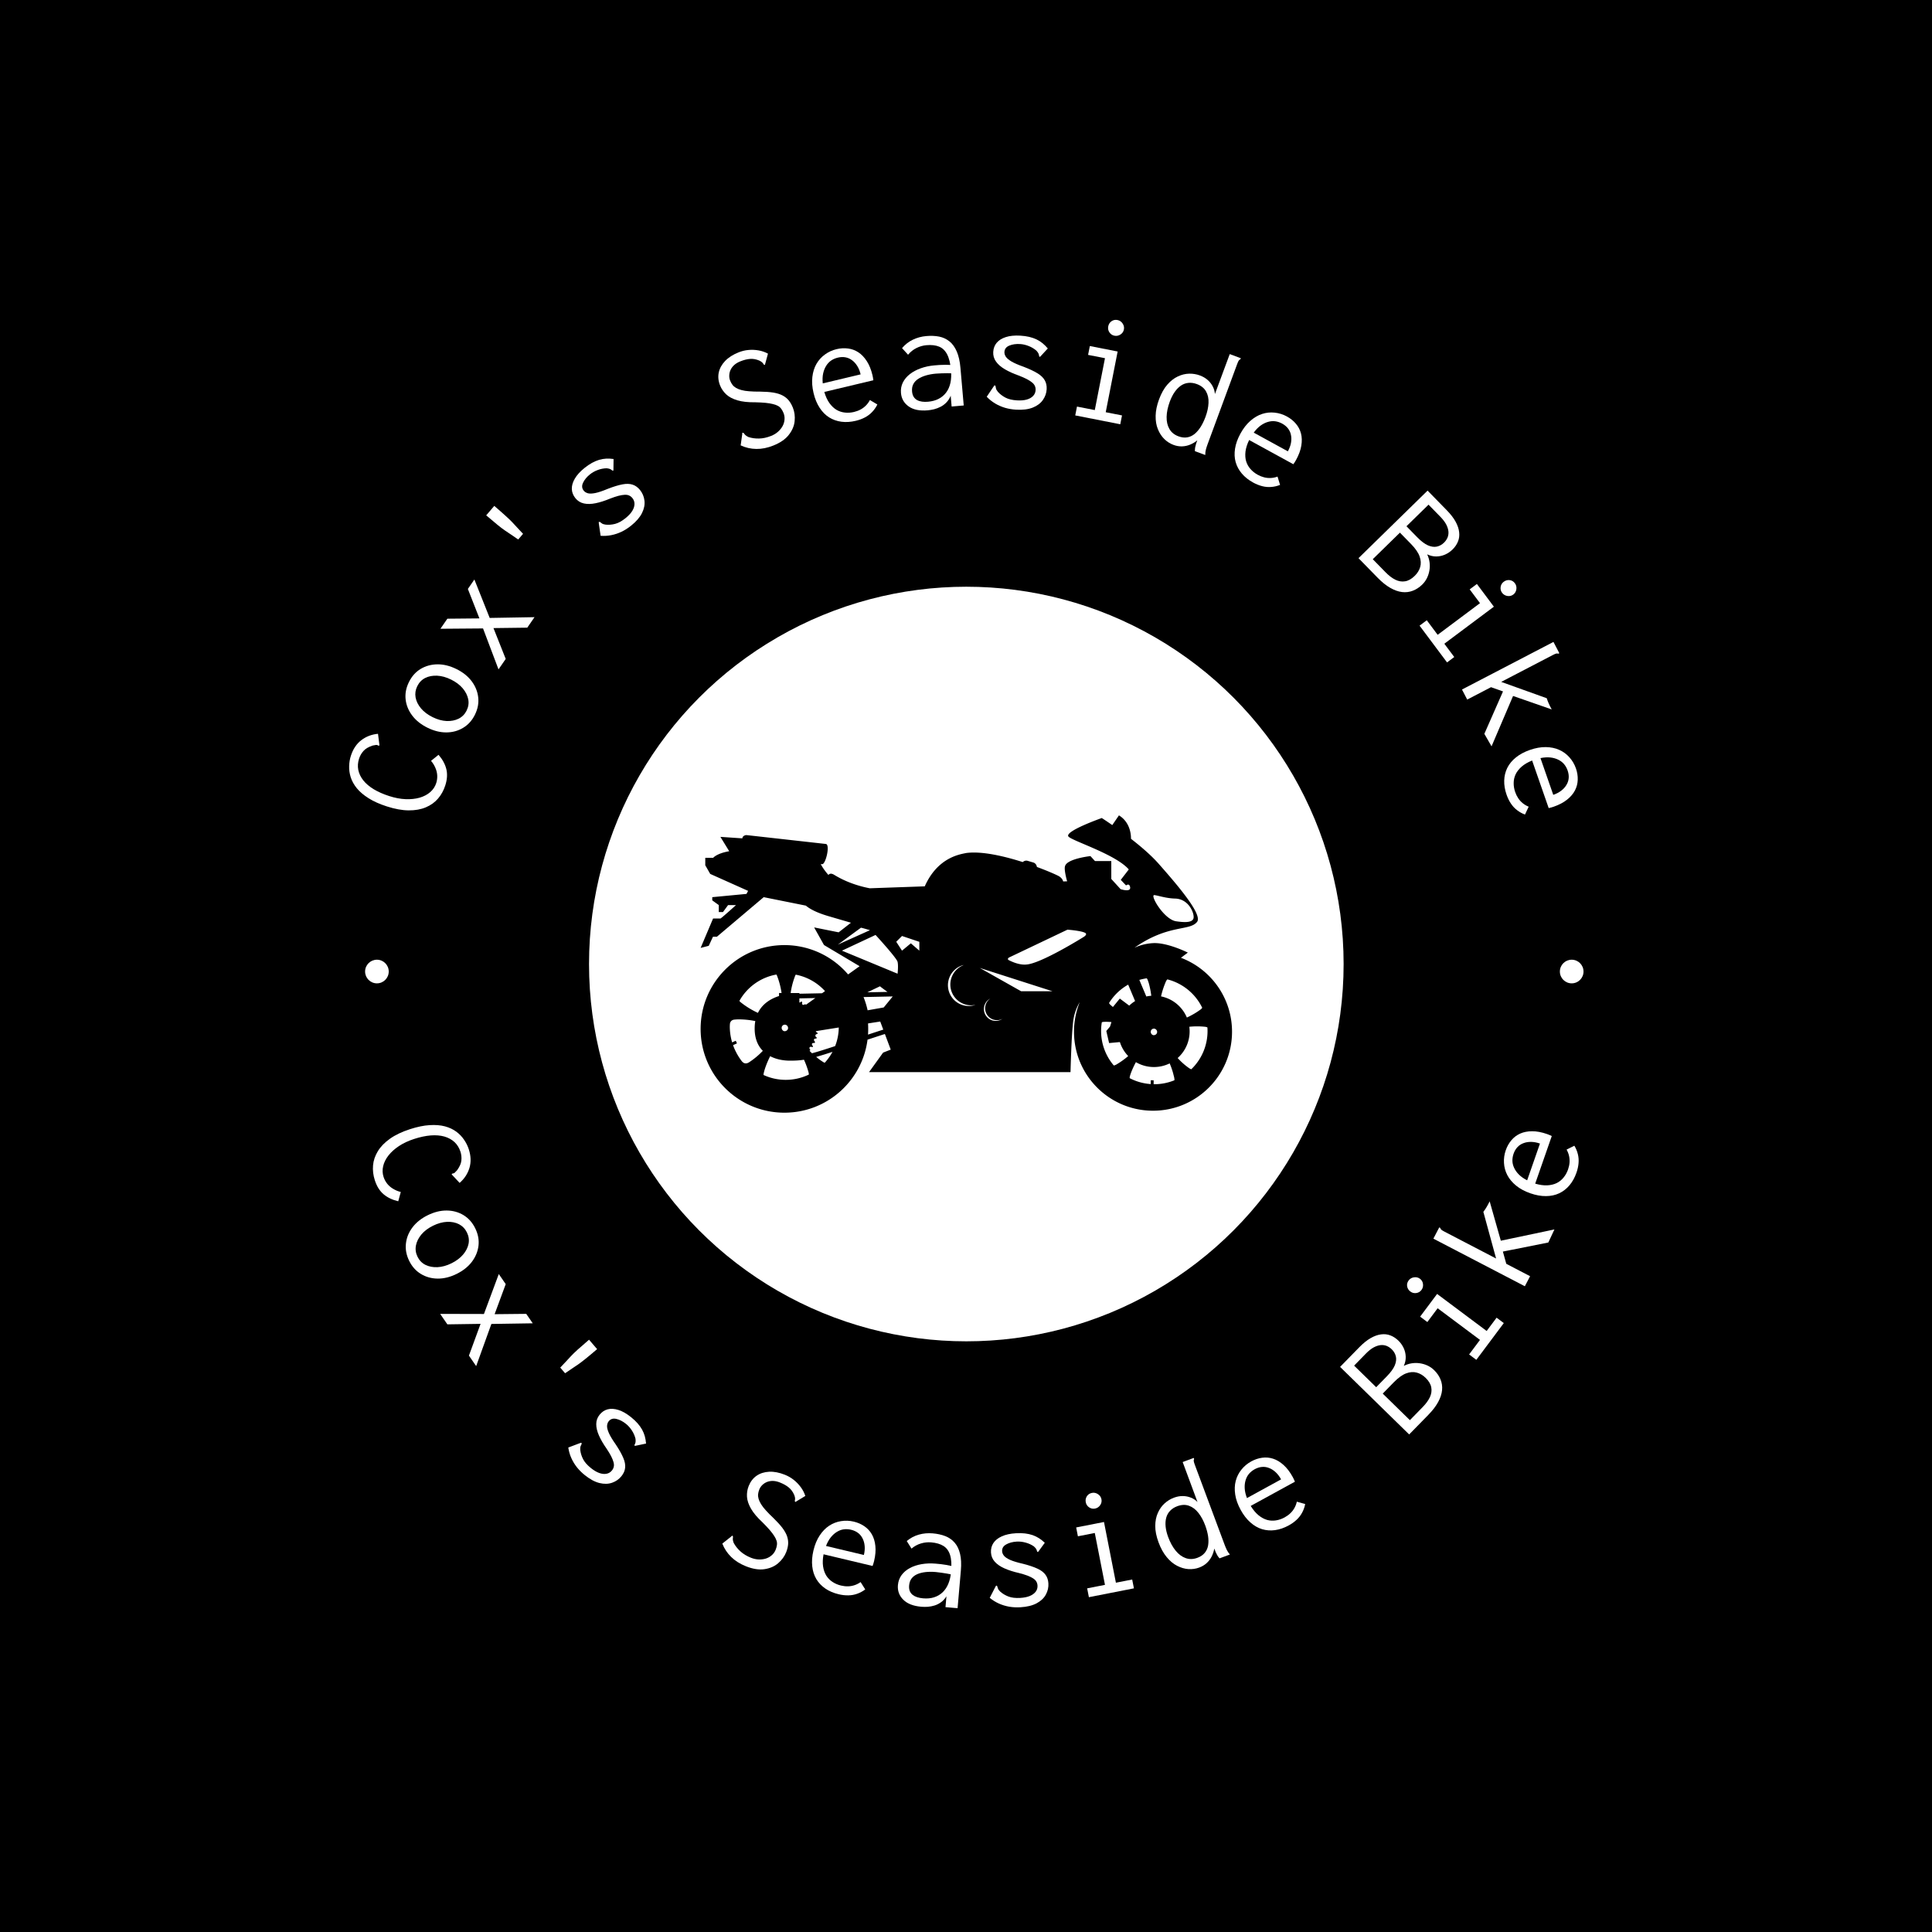 <svg xmlns="http://www.w3.org/2000/svg" version="1.1" xmlns:xlink="http://www.w3.org/1999/xlink" xmlns:svgjs="http://svgjs.dev/svgjs" width="1500" height="1500" viewBox="0 0 1500 1500"><rect width="1500" height="1500" fill="#000000"></rect><g transform="matrix(0.667,0,0,0.667,250,246.548)"><svg viewBox="0 0 280 281" data-background-color="#4a5d5e" preserveAspectRatio="xMidYMid meet" height="1505" width="1500" xmlns="http://www.w3.org/2000/svg" xmlns:xlink="http://www.w3.org/1999/xlink"><g id="tight-bounds" transform="matrix(1,0,0,1,0,0.5)"><svg viewBox="0 0 280 280" height="280" width="280"><g><svg viewBox="0 0 280 280" height="280" width="280"><g><svg viewBox="0 0 280 280" height="280" width="280"><g id="textblocktransform"><svg viewBox="0 0 280 280" height="280" width="280" id="textblock"><g><svg viewBox="0 0 280 280" height="280" width="280"><g transform="matrix(1,0,0,1,57.504,57.504)"><svg viewBox="0 0 164.992 164.992" height="164.992" width="164.992"><g id="icon-0"><circle r="82" cx="82.496" cy="82.496" fill="#ffffff" data-fill-palette-color="accent"></circle><svg xmlns="http://www.w3.org/2000/svg" xmlns:xlink="http://www.w3.org/1999/xlink" version="1.1" x="24.749" y="24.749" viewBox="1.249 22.202 97.942 54.798" enable-background="new 0 0 100 100" xml:space="preserve" height="115.494" width="115.494" class="icon-jxe-0" data-fill-palette-color="quaternary" id="jxe-0"><path d="M89.777 48.451L91.044 47.494S87.227 45.576 84.574 45.754A9.4 9.4 0 0 0 81.21 46.598C87.46 42.209 91.441 43.58 92.76 41.815 93.772 40.458 89.128 35.036 85.639 31.089 84.272 29.543 82.371 27.92 80.567 26.518 80.581 26.037 80.544 23.55 78.35 22.202L77.121 23.993C75.961 23.187 75.187 22.693 75.187 22.693S68.05 25.202 69.081 26.146C70.029 27.015 77.76 29.41 80.165 32.168L78.685 34.09 79.665 35.119S80.232 34.614 80.403 35.4C80.635 36.463 78.654 35.803 78.654 35.803L76.939 33.922V30.623H73.93L73.096 29.709S68.907 30.166 68.434 31.497C68.148 32.14 68.799 34.357 68.799 34.357L68.071 34.382C68.006 34.12 67.821 33.766 67.359 33.459 67.076 33.27 65.453 32.531 63.229 31.711 63.168 31.321 62.926 30.998 62.57 30.892L61.516 30.58C61.202 30.487 60.87 30.585 60.614 30.811 57.125 29.697 53.016 28.748 50.156 29.146 49.189 29.376 44.973 29.85 42.559 35.283L32.419 35.641C30.273 35.222 27.994 34.469 25.875 33.168 25.301 32.816 24.982 32.956 24.8 33.186 24.217 32.518 23.729 31.843 23.391 31.181 23.564 31.201 23.691 31.202 23.761 31.182 24.43 30.764 25.102 27.558 24.33 27.474 23.559 27.388 10.303 25.901 9.744 25.844 9.414 25.81 8.921 26.07 8.952 26.44L4.896 26.165 6.519 28.812C4.193 29.218 3.567 30.026 3.567 30.026H2.108V31.4L3.019 32.994 10.002 36.12 9.702 36.678 3.395 37.279V37.869L4.596 38.737V40.024H5.368L6.312 38.737H7.77S5.029 41.214 4.9 41.214H3.544L1.25 46.63 2.751 46.244 3.523 44.571H4.252L12.876 37.279 20.646 38.839C21.405 39.48 22.69 40.156 24.818 40.779L28.958 41.99 26.689 43.759 22.172 42.853 23.987 46.099 30.551 50.003 28.429 51.52A15.4 15.4 0 0 0 16.693 46.114C8.163 46.114 1.249 53.028 1.249 61.559 1.25 70.086 8.165 77 16.694 77 24.55 77 31.036 71.133 32.011 63.541 32.987 63.221 34.049 62.873 35.21 62.496L36.287 65.377 34.884 65.926 32.285 69.53H69.422L69.424 69.456 69.441 68.833C69.499 66.864 69.685 61.284 69.996 59.632A9 9 0 0 1 71.127 56.622 14.5 14.5 0 0 0 70.066 62.075C70.066 70.118 76.587 76.637 84.628 76.637 92.672 76.637 99.191 70.117 99.191 62.075 99.191 55.846 95.278 50.532 89.777 48.451M84.887 36.898C85.634 36.993 87.026 37.493 88.699 37.537 91.289 37.603 92.334 40.399 92.08 41.21 91.815 42.056 90.177 41.907 88.899 41.726 86.644 41.408 83.956 36.781 84.887 36.898M18.645 51.838A1.7 1.7 0 0 1 18.78 51.561 9.77 9.77 0 0 1 24.179 54.596L23.628 54.989 19.452 55.075V54.946H17.842C17.991 53.887 18.259 52.852 18.645 51.838M19.892 56.543C19.776 56.473 19.718 56.6 19.64 56.645A0.35 0.35 0 0 1 19.453 56.698V55.934L22.393 55.873 20.666 57.105 20.644 57.078A0.18 0.18 0 0 0 20.436 57.037C20.388 57.057 20.345 57.088 20.295 57.105 20.081 57.173 19.921 57.056 19.946 56.843 19.958 56.736 20.014 56.617 19.892 56.543M16.794 60.781C17.1 60.783 17.371 61.076 17.366 61.398 17.362 61.73 17.069 61.992 16.714 61.982 16.441 61.974 16.183 61.679 16.186 61.373A0.58 0.58 0 0 1 16.794 60.781M10.177 67.713A1.4 1.4 0 0 1 9.824 67.879C9.435 67.994 9.089 67.848 8.794 67.453A11 11 0 0 1 7.223 64.551L7.945 64.229 7.726 63.74 7.057 64.041C6.827 63.268 6.685 62.461 6.639 61.621A7 7 0 0 1 6.648 60.666C6.678 60.281 6.901 60 7.239 59.893 7.308 59.872 7.38 59.854 7.457 59.846 7.783 59.819 8.109 59.791 8.325 59.801 9.372 59.809 10.365 59.92 11.328 60.115 11.284 60.361 11.248 60.617 11.231 60.888 11.104 62.82 11.57 64.372 12.614 65.499 12.647 65.532 12.682 65.563 12.715 65.599A14.2 14.2 0 0 1 10.177 67.713M11.812 58.605A15.5 15.5 0 0 1 8.676 56.685 1.4 1.4 0 0 1 8.395 56.396 9.78 9.78 0 0 1 15.217 51.539C15.257 51.6 15.293 51.666 15.323 51.741 15.733 52.776 16.005 53.847 16.169 54.945H15.702V55.498C14.372 55.92 12.691 56.799 11.812 58.605M16.935 70.947A9.7 9.7 0 0 1 12.845 70.051C12.842 69.971 12.845 69.889 12.863 69.803 13.013 69.067 13.277 68.365 13.565 67.674 13.719 67.305 13.888 66.944 14.068 66.59A7 7 0 0 0 14.794 66.912C15.066 67.014 15.336 67.096 15.596 67.16 15.635 67.172 15.674 67.18 15.713 67.189A8.8 8.8 0 0 0 17.56 67.41C17.664 67.412 17.765 67.412 17.865 67.412 18.754 67.412 19.495 67.367 20.296 67.238 20.627 67.953 20.896 68.693 21.113 69.455 21.161 69.625 21.2 69.795 21.196 69.973A9.7 9.7 0 0 1 16.935 70.947M24.123 67.797A1 1 0 0 1 23.904 67.701 10.4 10.4 0 0 1 22.549 66.722 81 81 0 0 0 25.552 65.79 9.7 9.7 0 0 1 24.123 67.797M26.043 64.727C24.156 65.35 22.837 65.768 21.78 66.047 21.619 65.895 21.46 65.742 21.306 65.584A0.16 0.16 0 0 0 21.424 65.527C21.496 65.439 21.409 65.367 21.373 65.291 21.361 65.266 21.346 65.24 21.335 65.213 21.249 64.994 21.383 64.824 21.617 64.859 21.686 64.869 21.753 64.89 21.822 64.898 21.943 64.912 21.986 64.851 21.93 64.742 21.886 64.654 21.822 64.576 21.783 64.486 21.717 64.332 21.812 64.175 21.979 64.156A1 1 0 0 1 22.135 64.158C22.299 64.166 22.376 64.051 22.301 63.904 22.28 63.863 22.247 63.828 22.219 63.791 22.149 63.699 22.103 63.602 22.156 63.486 22.207 63.375 22.307 63.353 22.417 63.349 22.504 63.345 22.604 63.343 22.638 63.245 22.675 63.14 22.585 63.087 22.516 63.038 22.401 62.956 22.399 62.843 22.416 62.726 22.433 62.617 22.512 62.556 22.613 62.529 22.697 62.506 22.792 62.496 22.811 62.39 22.832 62.275 22.729 62.249 22.66 62.204 22.551 62.132 22.493 62.056 22.483 61.979 23.842 61.756 25.297 61.524 26.712 61.299A9.8 9.8 0 0 1 26.043 64.727M30.793 42.912C30.879 42.89 32.461 43.363 32.461 43.363L26.545 46.023zM32.102 62.609A16 16 0 0 0 32.105 60.55C33.476 60.335 34.354 60.202 34.354 60.202L34.91 61.69C33.901 62.018 32.968 62.324 32.102 62.609M34.998 57.605L32.026 58.13A15 15 0 0 0 31.274 55.689L36.658 55.576zM31.978 54.815L34.311 53.701C34.323 53.748 35.04 54.271 35.691 54.739zM37.549 51.385L27.296 47.138 33.49 44.242S37.378 48.468 37.549 49.198C37.722 49.927 37.549 51.385 37.549 51.385M41.561 47.138L39.995 45.786 38.365 47.138 37.303 45.497 38.365 44.435 41.561 45.508zM51.696 57.199A3.84 3.84 0 0 1 49.582 49.816L49.668 49.794 49.678 49.816A3.837 3.837 0 0 0 47.422 54.429 3.837 3.837 0 0 0 51.931 57.12 3 3 0 0 1 51.696 57.199M56.766 59.775A2.185 2.185 0 1 1 54.625 55.967 2.186 2.186 0 0 0 56.884 59.7 2 2 0 0 1 56.766 59.775M60.312 54.615L52.704 50.325 66.09 54.615zM71.844 44.612S63.964 49.543 61.27 49.695C59.935 49.817 58.502 49.115 58.074 48.901 57.644 48.688 58.074 48.408 58.074 48.408L68.86 43.27S71.392 43.452 72.123 43.861C72.632 44.146 71.844 44.612 71.844 44.612M86.979 52.876C87.059 52.688 87.158 52.54 87.274 52.43A9.83 9.83 0 0 1 93.698 57.662 1.1 1.1 0 0 1 93.424 57.959C92.624 58.555 91.767 59.049 90.866 59.465A6.58 6.58 0 0 0 86.106 55.565C86.312 54.649 86.606 53.754 86.979 52.876M84.817 61.512C85.124 61.514 85.393 61.807 85.389 62.129 85.384 62.461 85.092 62.723 84.738 62.713 84.464 62.705 84.206 62.408 84.209 62.104A0.58 0.58 0 0 1 84.817 61.512M83.472 52.233A1 1 0 0 1 83.64 52.523C83.753 52.828 83.862 53.134 83.908 53.343 84.095 54.056 84.225 54.757 84.309 55.454A6 6 0 0 0 83.395 55.585L82.107 52.528A10 10 0 0 1 83.472 52.233M77.97 68.066A1.7 1.7 0 0 1 77.486 68.283C77.457 68.291 77.428 68.295 77.4 68.299A9.78 9.78 0 0 1 75.193 60.335C75.288 60.296 75.393 60.273 75.509 60.265 75.996 60.236 76.482 60.255 76.965 60.3L76.707 61.124 76.019 61.942 76.535 64.169 78.522 63.983A6.6 6.6 0 0 0 80.055 66.565 15 15 0 0 1 77.97 68.066M78.508 55.967L77.239 57.52A14 14 0 0 1 76.814 57.157 1.2 1.2 0 0 1 76.524 56.788 9.85 9.85 0 0 1 80.05 53.399L81.326 56.426C80.936 56.668 80.574 56.951 80.245 57.268zM88.565 71.029A9.8 9.8 0 0 1 84.869 71.752L84.743 71.75V71.027H84.209V71.726A9.8 9.8 0 0 1 80.329 70.638 1.1 1.1 0 0 1 80.365 70.284C80.526 69.702 80.761 69.145 81.014 68.598 81.158 68.287 81.313 67.983 81.475 67.686A6.55 6.55 0 0 0 84.799 68.586 6.6 6.6 0 0 0 87.695 67.916C87.959 68.521 88.182 69.15 88.356 69.812 88.418 70.117 88.546 70.451 88.574 70.81A1 1 0 0 1 88.565 71.029M91.683 68.996A1.4 1.4 0 0 1 91.298 68.805 12.6 12.6 0 0 1 89.169 66.926 6.56 6.56 0 0 0 91.32 61.164 14.3 14.3 0 0 1 94.187 61.162C94.373 61.18 94.526 61.224 94.654 61.289A9.77 9.77 0 0 1 91.683 68.996" fill="#000000" data-fill-palette-color="quaternary"></path></svg></g></svg></g><g id="text-0"><path d="M26.752 101.204v0c-0.352 1.092-0.88 2.044-1.583 2.856-0.694 0.808-1.576 1.437-2.644 1.886-1.062 0.451-2.303 0.671-3.722 0.66-1.412-0.008-3.004-0.299-4.775-0.87v0c-1.562-0.504-2.877-1.095-3.944-1.772-1.073-0.679-1.923-1.4-2.549-2.165-0.624-0.772-1.065-1.564-1.322-2.376-0.257-0.812-0.373-1.618-0.346-2.418 0.019-0.795 0.145-1.556 0.38-2.281v0c0.471-1.458 1.228-2.585 2.271-3.381 1.05-0.794 2.256-1.253 3.618-1.377v0l0.281 2.213 0.033 0.335-0.254 0.016c-0.151-0.114-0.305-0.163-0.461-0.149-0.165 0.019-0.422 0.066-0.771 0.141v0c-0.905 0.3-1.571 0.695-1.996 1.185-0.432 0.489-0.747 1.04-0.946 1.655v0c-0.27 0.837-0.328 1.652-0.172 2.445 0.162 0.796 0.521 1.551 1.077 2.265 0.565 0.709 1.321 1.354 2.266 1.933 0.948 0.573 2.073 1.07 3.374 1.49v0c1.262 0.407 2.452 0.633 3.571 0.677 1.119 0.044 2.136-0.065 3.05-0.325 0.908-0.263 1.673-0.665 2.296-1.208 0.623-0.542 1.058-1.196 1.305-1.961v0c0.173-0.536 0.246-1.086 0.219-1.651-0.027-0.565-0.162-1.121-0.404-1.668-0.233-0.552-0.547-1.057-0.94-1.516v0l1.627-1.315c0.863 0.993 1.428 2.027 1.694 3.102 0.266 1.075 0.189 2.266-0.233 3.574z" fill="#ffffff" data-fill-palette-color="primary"></path><path d="M33.208 85.806v0c-0.617 1.25-1.469 2.201-2.557 2.852-1.084 0.66-2.299 0.995-3.644 1.005-1.346 0.01-2.714-0.328-4.107-1.016v0c-1.411-0.696-2.521-1.581-3.332-2.655-0.81-1.074-1.287-2.244-1.428-3.509-0.139-1.256 0.101-2.509 0.718-3.759v0c0.617-1.25 1.466-2.203 2.547-2.857 1.087-0.651 2.305-0.984 3.654-1 1.346-0.01 2.724 0.333 4.134 1.029v0c1.392 0.687 2.493 1.568 3.304 2.642 0.807 1.08 1.28 2.248 1.419 3.504 0.145 1.259-0.091 2.513-0.708 3.764zM31.397 84.912v0c0.398-0.807 0.515-1.626 0.351-2.458-0.17-0.835-0.569-1.625-1.197-2.372-0.634-0.749-1.474-1.382-2.521-1.899v0c-1.047-0.517-2.061-0.799-3.041-0.846-0.98-0.047-1.847 0.119-2.601 0.497-0.748 0.382-1.321 0.976-1.719 1.784v0c-0.389 0.788-0.511 1.602-0.365 2.439 0.155 0.835 0.548 1.63 1.178 2.386 0.634 0.749 1.474 1.382 2.521 1.899v0c1.047 0.517 2.061 0.799 3.041 0.846 0.977 0.038 1.85-0.132 2.62-0.511 0.766-0.388 1.344-0.976 1.733-1.765z" fill="#ffffff" data-fill-palette-color="primary"></path><path d="M39.895 73.693l-1.567 2.274-3.363-8.902-9.261 0.073 1.509-2.188 6.966-0.066-2.51-6.399 1.416-2.053 3.328 8.352 9.74-0.168-1.573 2.282-7.347 0.091z" fill="#ffffff" data-fill-palette-color="primary"></path><path d="M35.652 42.487v0l1.755-2.051c1.023 0.875 1.833 1.587 2.432 2.135 0.602 0.543 1.095 1.014 1.476 1.413 0.382 0.399 0.743 0.79 1.085 1.172 0.336 0.378 0.756 0.828 1.26 1.349v0l-1.052 1.23c-0.593-0.417-1.1-0.765-1.521-1.044-0.431-0.278-0.87-0.573-1.318-0.884-0.447-0.301-0.988-0.71-1.623-1.226-0.64-0.52-1.471-1.218-2.494-2.094z" fill="#ffffff" data-fill-palette-color="primary"></path><path d="M67.142 44.731v0c-0.664 0.533-1.355 0.973-2.072 1.32-0.721 0.341-1.462 0.588-2.222 0.739-0.759 0.151-1.536 0.198-2.331 0.141v0l-0.379-2.629-0.033-0.37 0.244-0.025c0.148 0.119 0.302 0.233 0.461 0.344 0.163 0.116 0.425 0.2 0.786 0.255v0c0.666 0.073 1.354 0.019 2.063-0.163 0.703-0.177 1.46-0.59 2.268-1.24v0c0.648-0.52 1.132-1.037 1.452-1.549 0.32-0.512 0.487-1.012 0.501-1.499 0.014-0.487-0.134-0.923-0.443-1.309v0c-0.211-0.262-0.451-0.453-0.722-0.57-0.265-0.122-0.584-0.174-0.957-0.156-0.383 0.017-0.838 0.092-1.366 0.224-0.523 0.138-1.134 0.343-1.834 0.613v0c-1.121 0.469-2.167 0.801-3.136 0.998-0.96 0.198-1.812 0.212-2.555 0.043-0.739-0.164-1.35-0.546-1.832-1.146v0c-0.49-0.611-0.748-1.272-0.773-1.983-0.024-0.721 0.19-1.47 0.642-2.245 0.452-0.786 1.161-1.566 2.125-2.341v0c0.557-0.447 1.096-0.813 1.615-1.098 0.52-0.285 1.035-0.505 1.546-0.659 0.515-0.149 1.03-0.237 1.546-0.264 0.511-0.022 1.043 0.004 1.596 0.08v0l-0.025 2.174-0.017 0.357-0.232-0.025c-0.133-0.122-0.283-0.226-0.449-0.313-0.167-0.077-0.422-0.137-0.765-0.179v0c-0.661 0.011-1.312 0.137-1.955 0.38-0.637 0.238-1.194 0.549-1.67 0.931v0c-0.702 0.563-1.205 1.17-1.511 1.821-0.315 0.65-0.269 1.229 0.14 1.738v0c0.211 0.262 0.51 0.449 0.898 0.56 0.384 0.106 0.926 0.089 1.626-0.05 0.695-0.144 1.603-0.45 2.724-0.918v0c1.25-0.484 2.309-0.805 3.177-0.965 0.863-0.165 1.599-0.143 2.206 0.066 0.609 0.199 1.145 0.587 1.61 1.165v0c0.533 0.664 0.853 1.43 0.958 2.297 0.106 0.867-0.071 1.766-0.53 2.698-0.464 0.936-1.256 1.854-2.375 2.752z" fill="#ffffff" data-fill-palette-color="primary"></path><path d="M98.049 27.319v0c-1.276 0.51-2.502 0.756-3.677 0.737-1.18-0.009-2.319-0.268-3.417-0.776v0l0.341-2.423 0.013-0.327 0.27 0.037c0.097 0.131 0.213 0.274 0.348 0.426 0.133 0.147 0.365 0.302 0.697 0.466v0c0.726 0.243 1.503 0.354 2.33 0.333 0.83-0.014 1.705-0.204 2.624-0.571v0c0.58-0.232 1.081-0.535 1.5-0.91 0.42-0.375 0.752-0.785 0.995-1.23 0.241-0.451 0.379-0.921 0.414-1.408 0.044-0.483-0.026-0.955-0.21-1.414v0c-0.143-0.357-0.311-0.667-0.505-0.93-0.187-0.265-0.427-0.477-0.719-0.634-0.295-0.163-0.658-0.296-1.09-0.396-0.429-0.11-0.959-0.197-1.592-0.263-0.63-0.059-1.371-0.099-2.223-0.121v0c-1.568 0.02-2.863-0.121-3.886-0.423-1.032-0.305-1.848-0.737-2.449-1.296-0.594-0.561-1.037-1.206-1.327-1.933v0c-0.385-0.963-0.482-1.901-0.292-2.813 0.193-0.906 0.651-1.74 1.375-2.502 0.724-0.763 1.701-1.39 2.932-1.882v0c0.708-0.283 1.43-0.457 2.166-0.521 0.736-0.065 1.462-0.033 2.179 0.094 0.714 0.121 1.396 0.356 2.045 0.703v0l-0.574 2.116-0.083 0.322-0.241-0.048c-0.085-0.158-0.193-0.307-0.323-0.448-0.13-0.14-0.36-0.289-0.689-0.446v0c-0.691-0.286-1.355-0.402-1.991-0.347-0.633 0.046-1.335 0.223-2.107 0.531v0c-0.523 0.209-0.959 0.468-1.309 0.778-0.343 0.307-0.608 0.654-0.795 1.039-0.184 0.392-0.283 0.79-0.299 1.196-0.022 0.408 0.041 0.797 0.189 1.167v0c0.143 0.357 0.314 0.666 0.515 0.926 0.2 0.26 0.459 0.482 0.776 0.666 0.32 0.19 0.715 0.347 1.186 0.47 0.473 0.129 1.041 0.217 1.703 0.262 0.658 0.055 1.448 0.08 2.371 0.074v0c1.115 0.013 2.068 0.084 2.858 0.211 0.793 0.134 1.457 0.342 1.992 0.625 0.534 0.282 0.982 0.643 1.343 1.083 0.352 0.436 0.649 0.958 0.891 1.564v0c0.359 0.899 0.488 1.869 0.385 2.908-0.1 1.046-0.519 2.042-1.258 2.989-0.73 0.95-1.857 1.73-3.382 2.339z" fill="#ffffff" data-fill-palette-color="primary"></path><path d="M115.968 21.941v0c-1.096 0.261-2.132 0.328-3.108 0.201-0.977-0.128-1.867-0.442-2.672-0.942-0.797-0.502-1.485-1.196-2.063-2.083-0.587-0.891-1.028-1.958-1.324-3.201v0c-0.302-1.27-0.39-2.439-0.264-3.507 0.125-1.075 0.42-2.017 0.884-2.827 0.469-0.818 1.083-1.501 1.843-2.049 0.758-0.555 1.604-0.944 2.539-1.166v0c0.855-0.204 1.688-0.25 2.499-0.139 0.809 0.104 1.556 0.381 2.242 0.832 0.686 0.451 1.293 1.087 1.821 1.907 0.534 0.819 0.947 1.84 1.238 3.063v0c0.041 0.174 0.078 0.356 0.109 0.546 0.031 0.19 0.057 0.375 0.078 0.553v0l-10.655 2.538c0.276 0.951 0.639 1.747 1.088 2.389 0.456 0.64 0.965 1.133 1.528 1.479 0.568 0.338 1.178 0.542 1.831 0.613 0.654 0.077 1.318 0.036 1.993-0.125v0c0.528-0.126 1.005-0.303 1.43-0.532 0.432-0.23 0.822-0.521 1.17-0.872 0.342-0.343 0.632-0.74 0.87-1.192v0l1.619 0.97c-0.295 0.6-0.668 1.137-1.12 1.612-0.45 0.482-0.974 0.878-1.57 1.19-0.595 0.318-1.263 0.566-2.006 0.742zM108.799 13.809v0l8.229-1.96c-0.167-0.702-0.41-1.308-0.729-1.818-0.321-0.517-0.699-0.935-1.136-1.255-0.431-0.328-0.909-0.539-1.433-0.633-0.517-0.096-1.07-0.074-1.657 0.067v0c-0.528 0.126-1.005 0.331-1.432 0.616-0.426 0.285-0.791 0.668-1.092 1.15-0.304 0.475-0.525 1.029-0.664 1.662-0.139 0.633-0.168 1.357-0.086 2.171z" fill="#ffffff" data-fill-palette-color="primary"></path><path d="M131.606 19.662v0c-1.745 0.152-3.121-0.128-4.127-0.841-1.014-0.712-1.574-1.683-1.682-2.915v0c-0.072-0.828 0.065-1.592 0.411-2.29 0.347-0.692 0.852-1.298 1.517-1.818 0.665-0.52 1.455-0.944 2.372-1.272 0.923-0.329 1.911-0.539 2.965-0.631v0c0.376-0.033 0.76-0.063 1.151-0.09 0.398-0.021 0.814-0.033 1.248-0.036 0.441-0.004 0.901 0.008 1.379 0.035v0l0.222 1.842c-0.403-0.034-0.815-0.05-1.235-0.047-0.414 0.002-0.823 0.01-1.228 0.024-0.406 0.008-0.801 0.028-1.184 0.062v0c-0.808 0.07-1.541 0.203-2.2 0.398-0.659 0.195-1.223 0.448-1.692 0.758-0.469 0.31-0.819 0.688-1.049 1.136-0.23 0.448-0.318 0.976-0.266 1.585v0c0.041 0.465 0.157 0.855 0.35 1.169 0.199 0.307 0.451 0.543 0.755 0.71 0.311 0.166 0.665 0.276 1.063 0.332 0.398 0.055 0.833 0.062 1.305 0.02v0c0.876-0.076 1.64-0.284 2.294-0.623 0.66-0.34 1.206-0.798 1.639-1.374 0.439-0.583 0.747-1.275 0.925-2.077 0.178-0.808 0.223-1.716 0.136-2.721v0c-0.132-1.519-0.417-2.691-0.854-3.515-0.43-0.818-1.013-1.374-1.749-1.668-0.736-0.301-1.652-0.404-2.747-0.309v0c-0.739 0.064-1.456 0.268-2.15 0.611-0.694 0.343-1.307 0.831-1.838 1.463v0l-1.304-1.438c0.656-0.781 1.437-1.39 2.344-1.828 0.907-0.438 1.887-0.702 2.941-0.793v0c1.006-0.088 1.933-0.048 2.782 0.119 0.85 0.174 1.597 0.523 2.242 1.046 0.645 0.516 1.17 1.243 1.576 2.18 0.413 0.936 0.682 2.13 0.808 3.58v0l0.711 8.161-2.628 0.229-0.204-2.351c-0.239 0.586-0.551 1.075-0.938 1.468-0.38 0.392-0.797 0.704-1.253 0.937-0.456 0.233-0.923 0.411-1.401 0.535-0.486 0.118-0.955 0.197-1.407 0.237z" fill="#ffffff" data-fill-palette-color="primary"></path><path d="M150.825 19.522v0c-0.85-0.05-1.658-0.186-2.423-0.41-0.764-0.23-1.479-0.544-2.143-0.94-0.665-0.397-1.273-0.883-1.825-1.459v0l1.481-2.205 0.224-0.297 0.198 0.146c0.03 0.188 0.068 0.376 0.111 0.564 0.044 0.195 0.181 0.434 0.413 0.716v0c0.446 0.501 0.992 0.921 1.64 1.262 0.641 0.34 1.479 0.54 2.514 0.6v0c0.83 0.048 1.535-0.01 2.116-0.176 0.581-0.166 1.04-0.424 1.376-0.776 0.337-0.352 0.52-0.775 0.549-1.269v0c0.02-0.336-0.032-0.638-0.153-0.906-0.115-0.268-0.317-0.521-0.606-0.758-0.295-0.244-0.683-0.494-1.164-0.749-0.481-0.248-1.071-0.506-1.772-0.775v0c-1.146-0.404-2.145-0.858-2.996-1.361-0.845-0.497-1.487-1.057-1.925-1.681-0.439-0.617-0.636-1.31-0.591-2.079v0c0.046-0.782 0.298-1.445 0.756-1.989 0.466-0.551 1.126-0.963 1.981-1.236 0.863-0.28 1.911-0.384 3.146-0.312v0c0.713 0.042 1.358 0.131 1.935 0.267 0.577 0.137 1.106 0.319 1.589 0.547 0.482 0.235 0.923 0.515 1.323 0.841 0.394 0.326 0.771 0.702 1.132 1.129v0l-1.476 1.596-0.252 0.254-0.155-0.174c-0.017-0.18-0.058-0.358-0.124-0.534-0.073-0.169-0.222-0.385-0.448-0.645v0c-0.498-0.435-1.066-0.778-1.705-1.028-0.632-0.25-1.254-0.393-1.863-0.429v0c-0.898-0.052-1.679 0.06-2.343 0.338-0.669 0.271-1.023 0.732-1.061 1.383v0c-0.02 0.336 0.078 0.675 0.292 1.018 0.214 0.336 0.627 0.687 1.239 1.053 0.612 0.359 1.491 0.741 2.637 1.145v0c1.252 0.479 2.253 0.95 3.004 1.414 0.751 0.457 1.282 0.966 1.593 1.527 0.319 0.555 0.456 1.203 0.414 1.944v0c-0.05 0.85-0.326 1.632-0.829 2.346-0.503 0.714-1.237 1.263-2.201 1.647-0.972 0.384-2.175 0.534-3.608 0.451z" fill="#ffffff" data-fill-palette-color="primary"></path><path d="M173.458 22.691l-9.787-1.922 0.377-1.921 3.873 0.76 2.213-11.274-3.67-0.72 0.377-1.921 6.046 1.187-2.59 13.195 3.539 0.694zM172.186 3.445v0c-0.458-0.09-0.82-0.333-1.086-0.728-0.265-0.395-0.353-0.825-0.261-1.29v0c0.095-0.485 0.334-0.862 0.715-1.13 0.382-0.268 0.815-0.355 1.301-0.26v0c0.465 0.091 0.836 0.343 1.112 0.754 0.276 0.411 0.369 0.846 0.279 1.305v0c-0.091 0.465-0.341 0.829-0.75 1.092-0.409 0.263-0.845 0.349-1.31 0.257z" fill="#ffffff" data-fill-palette-color="primary"></path><path d="M185.011 27.17v0c-0.734-0.272-1.397-0.698-1.989-1.276-0.585-0.576-1.049-1.29-1.392-2.142-0.346-0.846-0.507-1.814-0.484-2.905 0.019-1.099 0.267-2.29 0.742-3.571v0c0.492-1.327 1.093-2.394 1.802-3.201 0.701-0.803 1.458-1.393 2.273-1.772 0.817-0.386 1.636-0.588 2.455-0.606 0.82-0.018 1.597 0.109 2.332 0.381v0c0.676 0.251 1.246 0.583 1.707 0.995 0.458 0.404 0.824 0.87 1.098 1.397 0.276 0.52 0.434 1.073 0.473 1.658v0l3.221-8.685 2.086 0.774 0.319 0.118-0.082 0.222c-0.174 0.075-0.302 0.181-0.383 0.32-0.087 0.136-0.198 0.385-0.331 0.745v0l-6.415 17.392c-0.141 0.38-0.263 0.76-0.368 1.138-0.104 0.379-0.152 0.786-0.145 1.221v0l-2.251-0.834c-0.01-0.289 0.01-0.571 0.061-0.846 0.054-0.266 0.119-0.52 0.195-0.763 0.084-0.247 0.173-0.496 0.266-0.747v0c-0.483 0.393-1.009 0.706-1.58 0.941-0.562 0.231-1.146 0.355-1.753 0.372-0.601 0.019-1.22-0.09-1.857-0.326zM186.096 25.309v0c0.696 0.258 1.342 0.333 1.939 0.224 0.588-0.104 1.126-0.359 1.613-0.764 0.481-0.408 0.919-0.927 1.314-1.557 0.391-0.639 0.731-1.348 1.02-2.128v0c0.396-1.069 0.615-2.083 0.655-3.043 0.045-0.951-0.137-1.784-0.546-2.499-0.402-0.713-1.067-1.242-1.994-1.586v0c-0.631-0.234-1.24-0.321-1.827-0.259-0.584 0.054-1.127 0.253-1.627 0.594-0.5 0.342-0.954 0.804-1.36 1.386-0.406 0.582-0.757 1.272-1.054 2.071v0c-0.444 1.198-0.677 2.31-0.698 3.335-0.021 1.025 0.181 1.902 0.607 2.632 0.423 0.736 1.076 1.267 1.958 1.594z" fill="#ffffff" data-fill-palette-color="primary"></path><path d="M202.328 35.351v0c-0.988-0.541-1.802-1.186-2.44-1.936-0.639-0.749-1.089-1.579-1.351-2.49-0.255-0.907-0.3-1.883-0.135-2.929 0.162-1.055 0.55-2.142 1.165-3.263v0c0.627-1.145 1.346-2.071 2.155-2.778 0.814-0.714 1.664-1.215 2.551-1.505 0.896-0.292 1.81-0.387 2.741-0.285 0.934 0.096 1.823 0.376 2.666 0.838v0c0.771 0.422 1.42 0.946 1.947 1.571 0.53 0.619 0.899 1.326 1.106 2.121 0.207 0.795 0.231 1.673 0.072 2.636-0.153 0.966-0.531 2-1.135 3.103v0c-0.086 0.157-0.181 0.316-0.285 0.478-0.104 0.162-0.209 0.317-0.312 0.463v0l-9.607-5.261c-0.433 0.891-0.698 1.725-0.795 2.502-0.091 0.781-0.043 1.488 0.142 2.122 0.195 0.631 0.51 1.192 0.947 1.682 0.433 0.496 0.954 0.91 1.563 1.243v0c0.476 0.261 0.949 0.449 1.418 0.565 0.475 0.119 0.959 0.165 1.452 0.137 0.484-0.025 0.965-0.125 1.445-0.301v0l0.55 1.805c-0.621 0.247-1.258 0.396-1.911 0.445-0.657 0.055-1.311-0.001-1.963-0.17-0.655-0.163-1.317-0.427-1.986-0.793zM202.462 24.51v0l7.42 4.063c0.346-0.633 0.572-1.245 0.677-1.838 0.108-0.598 0.108-1.163-0.001-1.692-0.1-0.532-0.313-1.009-0.639-1.43-0.319-0.418-0.744-0.772-1.274-1.063v0c-0.476-0.261-0.968-0.428-1.475-0.502-0.508-0.074-1.035-0.034-1.582 0.121-0.544 0.149-1.079 0.412-1.607 0.788-0.527 0.377-1.034 0.894-1.519 1.553z" fill="#ffffff" data-fill-palette-color="primary"></path><path d="M229.383 56.036l-4.149-4.243 15.014-14.682 4.171 4.265c0.85 0.869 1.492 1.702 1.925 2.499 0.438 0.802 0.694 1.565 0.768 2.29 0.084 0.725-0.006 1.404-0.27 2.037-0.26 0.629-0.655 1.202-1.185 1.721v0c-0.467 0.456-1.007 0.822-1.623 1.096-0.615 0.265-1.253 0.399-1.913 0.402-0.661 0.002-1.315-0.151-1.963-0.46v0c0.266 0.557 0.439 1.132 0.52 1.726 0.081 0.603 0.069 1.196-0.034 1.777-0.099 0.587-0.278 1.141-0.536 1.663-0.263 0.527-0.604 0.994-1.021 1.402v0c-0.624 0.61-1.306 1.056-2.048 1.34-0.746 0.288-1.527 0.384-2.343 0.287-0.815-0.097-1.669-0.4-2.561-0.91-0.893-0.51-1.81-1.247-2.752-2.21zM234.236 46.246l-5.901 5.771 2.803 2.866c0.692 0.707 1.388 1.237 2.087 1.59 0.705 0.348 1.411 0.465 2.117 0.351 0.71-0.109 1.409-0.499 2.097-1.171v0c0.599-0.586 1-1.232 1.202-1.94 0.207-0.702 0.165-1.468-0.127-2.296-0.292-0.829-0.918-1.735-1.879-2.717v0zM240.454 40.166l-4.796 4.69 2.305 2.357c0.864 0.884 1.652 1.483 2.363 1.798 0.711 0.304 1.356 0.394 1.935 0.269 0.584-0.129 1.102-0.415 1.555-0.857v0c0.334-0.327 0.588-0.69 0.762-1.092 0.17-0.406 0.238-0.843 0.204-1.309-0.038-0.472-0.195-0.981-0.471-1.528-0.281-0.542-0.711-1.111-1.292-1.705v0z" fill="#ffffff" data-fill-palette-color="primary"></path><path d="M244.477 74.45l-5.971-7.989 1.568-1.172 2.362 3.161 9.203-6.878-2.239-2.996 1.568-1.172 3.689 4.935-10.771 8.051 2.159 2.888zM256.44 59.321v0c-0.28-0.374-0.385-0.797-0.317-1.268 0.068-0.471 0.292-0.849 0.671-1.132v0c0.396-0.296 0.826-0.416 1.289-0.359 0.463 0.057 0.842 0.284 1.138 0.68v0c0.284 0.38 0.39 0.815 0.32 1.305-0.071 0.49-0.293 0.875-0.668 1.155v0c-0.38 0.284-0.809 0.386-1.288 0.307-0.479-0.079-0.861-0.308-1.145-0.688z" fill="#ffffff" data-fill-palette-color="primary"></path><path d="M252.586 89.974l4.054-9.219-2.605-0.921-5.174 2.693-1.136-2.185 19.88-10.346 1.118 2.148 0.157 0.302-0.211 0.109c-0.179-0.062-0.345-0.068-0.498-0.019-0.156 0.042-0.405 0.152-0.746 0.33v0l-11.178 5.817 9.897 3.55c0.042 0.125 0.086 0.254 0.131 0.385 0.045 0.131 0.095 0.264 0.149 0.398 0.054 0.134 0.118 0.279 0.191 0.435 0.064 0.153 0.132 0.299 0.206 0.439v0l0.404 0.777-8.398-2.924-4.676 10.948z" fill="#ffffff" data-fill-palette-color="primary"></path><path d="M257.415 103.201v0c-0.371-1.064-0.542-2.088-0.514-3.073 0.028-0.985 0.25-1.902 0.667-2.753 0.419-0.844 1.04-1.599 1.863-2.263 0.827-0.674 1.844-1.221 3.051-1.641v0c1.233-0.429 2.387-0.635 3.462-0.617 1.082 0.016 2.049 0.214 2.902 0.594 0.861 0.384 1.603 0.926 2.225 1.625 0.628 0.698 1.101 1.501 1.417 2.409v0c0.289 0.83 0.42 1.654 0.391 2.471-0.022 0.815-0.222 1.587-0.601 2.316-0.379 0.729-0.95 1.397-1.713 2.004-0.761 0.614-1.735 1.128-2.922 1.541v0c-0.169 0.059-0.346 0.113-0.532 0.164-0.186 0.05-0.367 0.095-0.543 0.134v0l-3.602-10.344c-0.918 0.371-1.674 0.812-2.267 1.324-0.59 0.518-1.029 1.075-1.317 1.67-0.279 0.599-0.42 1.227-0.424 1.883-0.011 0.658 0.098 1.315 0.326 1.97v0c0.178 0.512 0.403 0.969 0.673 1.37 0.273 0.407 0.601 0.765 0.986 1.075 0.376 0.306 0.8 0.554 1.274 0.745v0l-0.802 1.709c-0.627-0.233-1.199-0.55-1.717-0.951-0.525-0.399-0.972-0.88-1.342-1.442-0.377-0.56-0.691-1.2-0.941-1.92zM264.78 95.245v0l2.783 7.989c0.681-0.237 1.259-0.54 1.734-0.909 0.482-0.371 0.859-0.79 1.134-1.257 0.283-0.462 0.444-0.959 0.485-1.489 0.043-0.524-0.035-1.072-0.234-1.643v0c-0.178-0.512-0.431-0.966-0.758-1.361-0.327-0.395-0.745-0.719-1.255-0.971-0.503-0.254-1.077-0.418-1.72-0.492-0.644-0.074-1.367-0.029-2.169 0.133z" fill="#ffffff" data-fill-palette-color="primary"></path><path d="M9.333 141.632c0-1.419 1.15-2.568 2.569-2.569 1.419 0 2.568 1.15 2.568 2.569 0 1.419-1.15 2.568-2.568 2.568-1.419 0-2.568-1.15-2.569-2.568z" fill="#ffffff" data-fill-palette-color="primary"></path><path d="M269 141.632c0-1.419 1.15-2.568 2.568-2.569 1.419 0 2.568 1.15 2.569 2.569 0 1.419-1.15 2.568-2.569 2.568-1.419 0-2.568-1.15-2.568-2.568z" fill="#ffffff" data-fill-palette-color="primary"></path></g><g id="text-1"><path d="M11.448 187.001v0c-0.352-1.092-0.481-2.173-0.387-3.243 0.09-1.061 0.438-2.087 1.042-3.076 0.598-0.987 1.476-1.891 2.633-2.712 1.15-0.819 2.611-1.514 4.383-2.087v0c1.562-0.504 2.974-0.794 4.234-0.869 1.267-0.077 2.379 0.012 3.335 0.266 0.958 0.261 1.779 0.646 2.462 1.154 0.684 0.508 1.249 1.095 1.694 1.76 0.45 0.656 0.792 1.347 1.027 2.072v0c0.471 1.458 0.515 2.815 0.134 4.071-0.388 1.258-1.097 2.336-2.129 3.232v0l-1.523-1.63-0.222-0.253 0.197-0.162c0.189 0.004 0.343-0.046 0.461-0.148 0.123-0.112 0.304-0.3 0.543-0.565v0c0.559-0.772 0.868-1.482 0.926-2.129 0.065-0.649-0.002-1.281-0.201-1.895v0c-0.27-0.837-0.7-1.532-1.29-2.085-0.597-0.551-1.329-0.953-2.198-1.207-0.873-0.245-1.863-0.326-2.97-0.243-1.104 0.09-2.307 0.344-3.607 0.764v0c-1.262 0.407-2.359 0.921-3.293 1.54-0.933 0.619-1.695 1.302-2.284 2.048-0.583 0.744-0.968 1.518-1.156 2.322-0.188 0.804-0.158 1.589 0.089 2.353v0c0.173 0.536 0.436 1.025 0.787 1.468 0.352 0.442 0.786 0.814 1.303 1.116 0.512 0.311 1.062 0.538 1.649 0.681v0l-0.55 2.018c-1.281-0.301-2.344-0.81-3.189-1.526-0.845-0.716-1.478-1.728-1.9-3.035z" fill="#ffffff" data-fill-palette-color="primary"></path><path d="M18.915 204.511v0c-0.617-1.25-0.853-2.505-0.708-3.764 0.136-1.262 0.609-2.43 1.419-3.504 0.81-1.074 1.912-1.955 3.304-2.642v0c1.411-0.696 2.789-1.039 4.134-1.029 1.346 0.01 2.563 0.344 3.654 1.001 1.081 0.654 1.93 1.606 2.547 2.856v0c0.617 1.25 0.856 2.504 0.718 3.759-0.145 1.259-0.621 2.428-1.428 3.509-0.81 1.074-1.921 1.959-3.332 2.655v0c-1.392 0.687-2.761 1.026-4.107 1.016-1.349-0.016-2.563-0.351-3.644-1.005-1.087-0.651-1.939-1.601-2.557-2.852zM20.726 203.617v0c0.398 0.807 0.977 1.398 1.738 1.774 0.766 0.373 1.636 0.537 2.61 0.493 0.98-0.047 1.994-0.329 3.041-0.846v0c1.047-0.517 1.888-1.15 2.521-1.899 0.634-0.749 1.029-1.538 1.188-2.367 0.152-0.826 0.028-1.642-0.37-2.449v0c-0.389-0.788-0.961-1.38-1.714-1.774-0.757-0.385-1.627-0.557-2.61-0.516-0.98 0.047-1.994 0.329-3.042 0.846v0c-1.047 0.517-1.888 1.15-2.521 1.899-0.624 0.752-1.02 1.549-1.187 2.39-0.158 0.844-0.042 1.66 0.346 2.449z" fill="#ffffff" data-fill-palette-color="primary"></path><path d="M27.215 218.312l-1.568-2.273 9.515 0.023 3.226-8.682 1.509 2.189-2.416 6.534 6.873-0.07 1.415 2.053-8.99 0.14-3.306 9.163-1.574-2.282 2.528-6.899z" fill="#ffffff" data-fill-palette-color="primary"></path><path d="M58.005 221.647v0l1.755 2.051c-1.023 0.875-1.851 1.566-2.485 2.073-0.629 0.511-1.171 0.925-1.624 1.24-0.453 0.316-0.895 0.613-1.326 0.891-0.426 0.274-0.935 0.619-1.528 1.036v0l-1.051-1.229c0.503-0.521 0.925-0.968 1.266-1.342 0.342-0.383 0.701-0.771 1.077-1.166 0.367-0.395 0.854-0.867 1.462-1.413 0.613-0.552 1.431-1.265 2.454-2.141z" fill="#ffffff" data-fill-palette-color="primary"></path><path d="M57.074 251.073v0c-0.664-0.533-1.243-1.112-1.737-1.737-0.489-0.631-0.89-1.3-1.202-2.009-0.312-0.709-0.526-1.457-0.641-2.246v0l2.484-0.939 0.355-0.112 0.077 0.233c-0.084 0.17-0.163 0.345-0.236 0.525-0.078 0.184-0.104 0.458-0.079 0.822v0c0.073 0.666 0.275 1.326 0.605 1.979 0.325 0.649 0.892 1.297 1.701 1.946v0c0.648 0.52 1.257 0.881 1.826 1.083 0.569 0.202 1.093 0.257 1.572 0.165 0.479-0.091 0.873-0.33 1.182-0.715v0c0.211-0.262 0.344-0.539 0.401-0.828 0.062-0.285 0.043-0.608-0.055-0.969-0.099-0.37-0.271-0.799-0.514-1.285-0.248-0.481-0.58-1.034-0.995-1.658v0c-0.7-0.994-1.251-1.942-1.653-2.846-0.401-0.894-0.599-1.723-0.594-2.486 0-0.757 0.241-1.436 0.723-2.036v0c0.49-0.611 1.08-1.005 1.768-1.183 0.699-0.179 1.476-0.132 2.332 0.141 0.865 0.272 1.78 0.795 2.744 1.569v0c0.557 0.447 1.031 0.894 1.422 1.339 0.391 0.446 0.717 0.901 0.978 1.367 0.257 0.47 0.454 0.954 0.591 1.452 0.132 0.494 0.221 1.019 0.268 1.576v0l-2.128 0.445-0.353 0.061-0.025-0.232c0.09-0.156 0.16-0.325 0.208-0.506 0.039-0.18 0.042-0.442 0.01-0.786v0c-0.153-0.643-0.418-1.252-0.794-1.826-0.37-0.57-0.794-1.047-1.27-1.429v0c-0.702-0.563-1.403-0.924-2.105-1.082-0.702-0.167-1.258 0.003-1.666 0.512v0c-0.211 0.262-0.328 0.595-0.353 0.999-0.02 0.398 0.113 0.923 0.4 1.576 0.291 0.647 0.786 1.468 1.486 2.461v0c0.743 1.116 1.285 2.08 1.628 2.893 0.347 0.807 0.485 1.53 0.413 2.169-0.062 0.637-0.326 1.245-0.79 1.823v0c-0.533 0.664-1.212 1.142-2.034 1.432-0.823 0.29-1.74 0.312-2.749 0.066-1.014-0.251-2.081-0.825-3.201-1.724z" fill="#ffffff" data-fill-palette-color="primary"></path><path d="M92.082 270.879v0c-1.276-0.51-2.334-1.177-3.173-2-0.849-0.82-1.496-1.792-1.941-2.918v0l1.916-1.52 0.236-0.227 0.17 0.212c-0.02 0.162-0.034 0.345-0.042 0.549-0.005 0.198 0.056 0.47 0.184 0.817v0c0.359 0.676 0.845 1.292 1.459 1.848 0.611 0.562 1.376 1.027 2.294 1.394v0c0.58 0.232 1.152 0.357 1.715 0.374 0.563 0.018 1.086-0.051 1.569-0.205 0.486-0.161 0.909-0.406 1.27-0.735 0.365-0.32 0.639-0.71 0.822-1.17v0c0.143-0.357 0.234-0.698 0.276-1.021 0.047-0.321 0.019-0.64-0.085-0.955-0.101-0.321-0.273-0.668-0.517-1.039-0.235-0.375-0.559-0.804-0.972-1.287-0.416-0.477-0.925-1.017-1.528-1.62v0c-1.15-1.066-1.991-2.061-2.525-2.984-0.537-0.932-0.831-1.808-0.881-2.627-0.044-0.816 0.08-1.588 0.37-2.316v0c0.385-0.963 0.961-1.71 1.727-2.239 0.764-0.523 1.671-0.812 2.721-0.866 1.05-0.054 2.19 0.165 3.421 0.657v0c0.708 0.283 1.351 0.655 1.93 1.115 0.578 0.46 1.083 0.984 1.514 1.57 0.434 0.58 0.766 1.22 0.997 1.919v0l-1.875 1.137-0.281 0.177-0.141-0.201c0.047-0.173 0.072-0.356 0.074-0.548 0.002-0.191-0.061-0.457-0.192-0.797v0c-0.304-0.684-0.705-1.225-1.204-1.624-0.49-0.403-1.121-0.759-1.892-1.067v0c-0.523-0.209-1.018-0.322-1.485-0.339-0.461-0.014-0.891 0.055-1.292 0.206-0.403 0.157-0.75 0.377-1.041 0.66-0.297 0.281-0.52 0.606-0.667 0.976v0c-0.143 0.357-0.231 0.699-0.266 1.026-0.034 0.327 0 0.666 0.104 1.018 0.101 0.358 0.28 0.744 0.536 1.157 0.254 0.42 0.605 0.874 1.053 1.364 0.439 0.493 0.995 1.056 1.667 1.687v0c0.799 0.778 1.441 1.486 1.926 2.123 0.482 0.644 0.82 1.252 1.013 1.825 0.193 0.573 0.268 1.143 0.226 1.711-0.046 0.559-0.19 1.141-0.432 1.747v0c-0.359 0.899-0.934 1.691-1.725 2.373-0.793 0.689-1.784 1.122-2.971 1.299-1.184 0.185-2.538-0.027-4.062-0.636z" fill="#ffffff" data-fill-palette-color="primary"></path><path d="M112.242 276.966v0c-1.096-0.261-2.051-0.669-2.865-1.222-0.814-0.554-1.468-1.236-1.96-2.045-0.486-0.808-0.787-1.737-0.903-2.789-0.122-1.06-0.035-2.211 0.261-3.455v0c0.302-1.27 0.751-2.353 1.346-3.249 0.596-0.903 1.284-1.611 2.063-2.125 0.787-0.519 1.643-0.851 2.568-0.998 0.926-0.154 1.857-0.119 2.793 0.104v0c0.855 0.204 1.62 0.538 2.293 1.001 0.675 0.457 1.217 1.042 1.627 1.754 0.409 0.712 0.665 1.553 0.765 2.524 0.107 0.972 0.016 2.069-0.276 3.292v0c-0.041 0.174-0.091 0.353-0.149 0.536-0.058 0.184-0.118 0.36-0.179 0.529v0l-10.655-2.538c-0.182 0.973-0.218 1.848-0.106 2.623 0.119 0.777 0.351 1.446 0.698 2.009 0.354 0.558 0.807 1.015 1.357 1.372 0.549 0.364 1.161 0.626 1.836 0.787v0c0.528 0.126 1.033 0.183 1.516 0.171 0.49-0.01 0.969-0.094 1.437-0.251 0.46-0.152 0.898-0.376 1.315-0.672v0l1.007 1.596c-0.534 0.403-1.109 0.714-1.727 0.934-0.619 0.227-1.265 0.345-1.938 0.354-0.675 0.016-1.383-0.065-2.124-0.242zM109.508 266.475v0l8.23 1.96c0.167-0.702 0.223-1.352 0.168-1.951-0.053-0.606-0.203-1.15-0.448-1.632-0.237-0.487-0.568-0.891-0.993-1.211-0.418-0.319-0.922-0.548-1.51-0.688v0c-0.528-0.126-1.046-0.157-1.556-0.095-0.509 0.062-1.007 0.24-1.493 0.534-0.485 0.287-0.932 0.682-1.342 1.184-0.409 0.503-0.761 1.136-1.056 1.899z" fill="#ffffff" data-fill-palette-color="primary"></path><path d="M130.206 279.685v0c-1.745-0.152-3.052-0.666-3.921-1.541-0.875-0.876-1.259-1.93-1.152-3.162v0c0.072-0.828 0.339-1.556 0.801-2.185 0.461-0.622 1.064-1.131 1.809-1.529 0.745-0.397 1.597-0.678 2.555-0.842 0.966-0.164 1.976-0.2 3.03-0.109v0c0.376 0.033 0.759 0.07 1.149 0.11 0.396 0.048 0.808 0.108 1.236 0.18 0.435 0.072 0.886 0.163 1.351 0.273v0l-0.099 1.853c-0.391-0.103-0.794-0.19-1.208-0.26-0.408-0.07-0.812-0.133-1.214-0.188-0.401-0.063-0.794-0.11-1.177-0.144v0c-0.808-0.07-1.553-0.066-2.236 0.012-0.683 0.078-1.282 0.23-1.797 0.454-0.516 0.224-0.926 0.537-1.23 0.937-0.304 0.401-0.482 0.906-0.535 1.515v0c-0.041 0.465 0.007 0.869 0.142 1.213 0.143 0.337 0.35 0.613 0.621 0.829 0.278 0.217 0.608 0.387 0.99 0.511 0.382 0.123 0.81 0.205 1.282 0.246v0c0.876 0.076 1.665 0.004 2.366-0.218 0.709-0.221 1.326-0.578 1.852-1.07 0.533-0.498 0.957-1.127 1.271-1.885 0.315-0.766 0.516-1.651 0.604-2.658v0c0.132-1.519 0.054-2.722-0.234-3.609-0.282-0.88-0.76-1.528-1.434-1.945-0.673-0.424-1.557-0.684-2.652-0.779v0c-0.739-0.064-1.48 0.012-2.224 0.23-0.743 0.218-1.431 0.593-2.063 1.124v0l-1.036-1.642c0.781-0.656 1.656-1.121 2.625-1.395 0.969-0.274 1.98-0.365 3.033-0.274v0c1.006 0.088 1.913 0.287 2.72 0.599 0.807 0.318 1.483 0.791 2.028 1.417 0.546 0.62 0.938 1.426 1.175 2.42 0.244 0.994 0.304 2.216 0.178 3.666v0l-0.711 8.161-2.628-0.229 0.205-2.351c-0.336 0.536-0.729 0.964-1.177 1.284-0.442 0.32-0.907 0.555-1.396 0.706-0.489 0.15-0.98 0.246-1.473 0.285-0.499 0.032-0.975 0.029-1.426-0.01z" fill="#ffffff" data-fill-palette-color="primary"></path><path d="M151.761 279.797v0c-0.85 0.05-1.668 0.008-2.454-0.126-0.786-0.14-1.532-0.368-2.238-0.685-0.707-0.317-1.367-0.729-1.982-1.236v0l1.215-2.362 0.187-0.321 0.214 0.122c0.052 0.183 0.111 0.365 0.176 0.547 0.066 0.189 0.23 0.41 0.493 0.663v0c0.501 0.446 1.093 0.8 1.776 1.062 0.676 0.263 1.532 0.365 2.567 0.305v0c0.83-0.048 1.523-0.189 2.081-0.421 0.558-0.232 0.983-0.542 1.277-0.931 0.294-0.389 0.426-0.83 0.398-1.324v0c-0.02-0.336-0.106-0.63-0.258-0.883-0.145-0.253-0.376-0.48-0.69-0.682-0.322-0.208-0.736-0.411-1.243-0.609-0.507-0.191-1.123-0.378-1.85-0.563v0c-1.185-0.268-2.23-0.603-3.134-1.004-0.897-0.395-1.599-0.877-2.108-1.446-0.508-0.562-0.784-1.227-0.828-1.995v0c-0.046-0.782 0.128-1.47 0.519-2.064 0.398-0.601 1.007-1.087 1.825-1.458 0.824-0.378 1.854-0.604 3.088-0.676v0c0.713-0.042 1.364-0.028 1.953 0.041 0.589 0.069 1.136 0.188 1.641 0.359 0.506 0.177 0.977 0.404 1.413 0.681 0.429 0.278 0.847 0.608 1.255 0.99v0l-1.281 1.757-0.221 0.281-0.174-0.155c-0.038-0.177-0.099-0.349-0.185-0.515-0.092-0.16-0.265-0.356-0.519-0.589v0c-0.545-0.374-1.149-0.649-1.813-0.824-0.657-0.175-1.291-0.245-1.901-0.209v0c-0.898 0.052-1.661 0.255-2.287 0.608-0.633 0.347-0.931 0.846-0.893 1.498v0c0.02 0.336 0.156 0.662 0.408 0.977 0.252 0.309 0.703 0.609 1.353 0.902 0.65 0.286 1.567 0.562 2.752 0.83v0c1.299 0.33 2.348 0.682 3.148 1.055 0.799 0.366 1.386 0.81 1.76 1.332 0.381 0.515 0.593 1.142 0.636 1.883v0c0.05 0.85-0.134 1.659-0.55 2.426-0.416 0.767-1.081 1.398-1.995 1.892-0.921 0.494-2.098 0.783-3.531 0.867z" fill="#ffffff" data-fill-palette-color="primary"></path><path d="M176.426 275.686l-9.788 1.922-0.377-1.921 3.872-0.76-2.213-11.274-3.67 0.72-0.377-1.921 6.046-1.187 2.591 13.195 3.538-0.695zM167.971 258.35v0c-0.458 0.09-0.885 0.002-1.28-0.263-0.395-0.265-0.638-0.631-0.73-1.096v0c-0.095-0.485-0.017-0.924 0.235-1.316 0.252-0.392 0.621-0.636 1.106-0.732v0c0.465-0.091 0.903 0.001 1.315 0.277 0.411 0.276 0.662 0.644 0.752 1.102v0c0.091 0.465-0.003 0.897-0.282 1.295-0.279 0.398-0.651 0.642-1.116 0.733z" fill="#ffffff" data-fill-palette-color="primary"></path><path d="M190.602 271.172v0c-0.734 0.272-1.514 0.382-2.34 0.329-0.819-0.055-1.637-0.294-2.453-0.717-0.814-0.416-1.567-1.045-2.26-1.887-0.702-0.846-1.291-1.91-1.766-3.192v0c-0.492-1.327-0.732-2.527-0.72-3.601 0.008-1.065 0.197-2.007 0.568-2.826 0.368-0.825 0.857-1.512 1.467-2.061 0.61-0.548 1.282-0.959 2.016-1.231v0c0.676-0.251 1.324-0.37 1.944-0.358 0.611 0.008 1.192 0.122 1.743 0.343 0.548 0.214 1.028 0.531 1.44 0.95v0l-3.221-8.686 2.087-0.774 0.319-0.118 0.082 0.222c-0.083 0.17-0.111 0.334-0.081 0.492 0.023 0.16 0.101 0.42 0.235 0.781v0l6.473 17.37c0.141 0.38 0.296 0.748 0.464 1.103 0.168 0.355 0.397 0.695 0.686 1.02v0l-2.251 0.835c-0.196-0.213-0.365-0.44-0.505-0.681-0.132-0.237-0.248-0.472-0.35-0.705-0.097-0.242-0.192-0.489-0.285-0.741v0c-0.11 0.612-0.305 1.194-0.584 1.744-0.275 0.542-0.638 1.017-1.087 1.425-0.443 0.406-0.983 0.727-1.621 0.964zM190.212 269.053v0c0.696-0.258 1.234-0.623 1.616-1.094 0.378-0.463 0.62-1.006 0.725-1.631 0.099-0.623 0.092-1.302-0.019-2.037-0.12-0.739-0.325-1.499-0.614-2.278v0c-0.396-1.069-0.892-1.981-1.487-2.735-0.586-0.75-1.267-1.263-2.043-1.539-0.77-0.279-1.619-0.246-2.546 0.098v0c-0.631 0.234-1.149 0.565-1.555 0.994-0.408 0.422-0.69 0.926-0.846 1.511-0.157 0.586-0.199 1.231-0.128 1.938 0.071 0.706 0.255 1.459 0.552 2.257v0c0.444 1.198 0.992 2.193 1.644 2.984 0.652 0.791 1.378 1.324 2.176 1.6 0.801 0.282 1.642 0.259 2.525-0.068z" fill="#ffffff" data-fill-palette-color="primary"></path><path d="M210.053 262.018v0c-0.988 0.541-1.97 0.879-2.946 1.014-0.976 0.135-1.917 0.067-2.825-0.203-0.902-0.274-1.748-0.762-2.54-1.464-0.801-0.705-1.508-1.618-2.122-2.738v0c-0.627-1.145-1.02-2.249-1.18-3.313-0.163-1.07-0.128-2.056 0.106-2.96 0.236-0.913 0.648-1.734 1.236-2.462 0.584-0.735 1.298-1.334 2.142-1.796v0c0.771-0.422 1.562-0.687 2.373-0.794 0.807-0.113 1.602-0.043 2.382 0.211 0.781 0.254 1.534 0.707 2.26 1.359 0.731 0.649 1.399 1.525 2.003 2.627v0c0.086 0.157 0.169 0.323 0.249 0.498 0.08 0.175 0.154 0.346 0.222 0.513v0l-9.607 5.261c0.517 0.845 1.077 1.517 1.68 2.017 0.609 0.497 1.23 0.838 1.864 1.023 0.637 0.176 1.279 0.212 1.927 0.108 0.651-0.098 1.281-0.314 1.89-0.647v0c0.476-0.261 0.889-0.557 1.239-0.891 0.356-0.336 0.656-0.719 0.898-1.149 0.239-0.421 0.414-0.881 0.525-1.38v0l1.817 0.508c-0.126 0.656-0.344 1.273-0.655 1.851-0.307 0.583-0.707 1.104-1.2 1.562-0.49 0.464-1.069 0.879-1.738 1.245zM200.991 256.067v0l7.419-4.063c-0.346-0.633-0.741-1.153-1.183-1.56-0.446-0.414-0.921-0.717-1.427-0.911-0.503-0.203-1.019-0.28-1.549-0.232-0.524 0.044-1.051 0.211-1.581 0.501v0c-0.476 0.261-0.882 0.585-1.218 0.973-0.336 0.388-0.586 0.853-0.75 1.397-0.167 0.538-0.234 1.131-0.201 1.779 0.033 0.647 0.197 1.353 0.49 2.116z" fill="#ffffff" data-fill-palette-color="primary"></path><path d="M240.395 237.996l-4.149 4.243-15.014-14.682 4.171-4.265c0.85-0.869 1.668-1.529 2.455-1.981 0.792-0.456 1.549-0.729 2.271-0.819 0.723-0.1 1.404-0.025 2.043 0.225 0.634 0.245 1.217 0.628 1.747 1.146v0c0.467 0.456 0.844 0.989 1.133 1.597 0.279 0.609 0.427 1.244 0.444 1.905 0.017 0.66-0.121 1.318-0.415 1.972v0c0.551-0.278 1.122-0.464 1.713-0.559 0.601-0.094 1.194-0.096 1.778-0.005 0.589 0.086 1.147 0.252 1.674 0.498 0.532 0.251 1.007 0.581 1.425 0.99v0c0.624 0.61 1.085 1.282 1.385 2.017 0.305 0.74 0.418 1.518 0.34 2.336-0.078 0.817-0.363 1.678-0.853 2.581-0.49 0.904-1.206 1.838-2.148 2.8zM230.499 233.363l5.902 5.77 2.802-2.866c0.692-0.707 1.206-1.415 1.543-2.123 0.332-0.713 0.433-1.421 0.304-2.123-0.125-0.708-0.531-1.398-1.218-2.071v0c-0.599-0.586-1.254-0.972-1.966-1.158-0.707-0.191-1.471-0.132-2.293 0.179-0.822 0.31-1.714 0.957-2.675 1.939v0zM224.282 227.283l4.796 4.689 2.305-2.357c0.864-0.884 1.446-1.685 1.744-2.402 0.288-0.717 0.364-1.364 0.226-1.941-0.143-0.581-0.44-1.093-0.892-1.535v0c-0.334-0.327-0.703-0.573-1.108-0.738-0.41-0.161-0.848-0.219-1.314-0.175-0.471 0.049-0.976 0.217-1.517 0.506-0.536 0.293-1.094 0.736-1.676 1.33v0z" fill="#ffffff" data-fill-palette-color="primary"></path><path d="M256.814 218.034l-5.972 7.989-1.568-1.172 2.363-3.161-9.202-6.878-2.24 2.996-1.568-1.172 3.689-4.936 10.771 8.051 2.159-2.889zM238.916 210.844v0c-0.28 0.374-0.655 0.595-1.126 0.664-0.471 0.068-0.897-0.04-1.276-0.324v0c-0.396-0.296-0.632-0.674-0.709-1.134-0.076-0.46 0.034-0.888 0.33-1.285v0c0.284-0.38 0.671-0.605 1.161-0.675 0.49-0.071 0.923 0.034 1.297 0.313v0c0.38 0.284 0.599 0.667 0.659 1.149 0.06 0.482-0.052 0.913-0.336 1.292z" fill="#ffffff" data-fill-palette-color="primary"></path><path d="M266.487 200.523l-9.876 1.969 0.74 2.662 5.173 2.693-1.137 2.184-19.88-10.346 1.118-2.148 0.157-0.301 0.21 0.109c0.052 0.182 0.142 0.322 0.27 0.419 0.124 0.103 0.357 0.244 0.698 0.422v0l11.179 5.817-2.771-10.142c0.079-0.106 0.159-0.216 0.24-0.328 0.082-0.112 0.162-0.229 0.241-0.351 0.079-0.122 0.161-0.257 0.246-0.406 0.088-0.14 0.169-0.28 0.242-0.42v0l0.404-0.777 2.424 8.556 11.649-2.452z" fill="#ffffff" data-fill-palette-color="primary"></path><path d="M272.602 185.352v0c-0.371 1.064-0.873 1.973-1.506 2.727-0.634 0.754-1.378 1.335-2.233 1.743-0.853 0.401-1.808 0.607-2.866 0.616-1.067 0.014-2.204-0.189-3.41-0.609v0c-1.233-0.429-2.265-0.985-3.096-1.668-0.838-0.685-1.473-1.441-1.906-2.267-0.436-0.836-0.681-1.721-0.733-2.656-0.059-0.937 0.069-1.86 0.386-2.768v0c0.289-0.83 0.699-1.557 1.228-2.18 0.523-0.625 1.16-1.105 1.909-1.441 0.75-0.335 1.612-0.504 2.588-0.506 0.978-0.009 2.06 0.194 3.247 0.607v0c0.169 0.059 0.342 0.126 0.519 0.202 0.177 0.076 0.347 0.153 0.509 0.232v0l-3.603 10.344c0.95 0.28 1.816 0.403 2.599 0.37 0.785-0.039 1.475-0.203 2.069-0.49 0.591-0.296 1.091-0.7 1.502-1.212 0.417-0.509 0.74-1.092 0.969-1.746v0c0.178-0.512 0.286-1.01 0.323-1.492 0.039-0.488 0.004-0.973-0.105-1.455-0.104-0.473-0.283-0.931-0.535-1.375v0l1.689-0.841c0.346 0.572 0.598 1.176 0.755 1.812 0.163 0.639 0.215 1.293 0.156 1.964-0.052 0.673-0.204 1.369-0.455 2.089zM261.888 187.01v0l2.783-7.989c-0.681-0.237-1.323-0.359-1.925-0.364-0.608-0.008-1.165 0.085-1.669 0.281-0.509 0.187-0.944 0.475-1.305 0.865-0.359 0.384-0.638 0.862-0.837 1.433v0c-0.178 0.512-0.262 1.025-0.252 1.538 0.011 0.513 0.137 1.026 0.38 1.54 0.236 0.512 0.584 0.996 1.043 1.454 0.459 0.458 1.053 0.872 1.782 1.242z" fill="#ffffff" data-fill-palette-color="primary"></path></g></svg></g></svg></g></svg></g></svg></g><defs></defs></svg><rect width="280" height="280" fill="none" stroke="none" visibility="hidden"></rect></g></svg></g></svg>